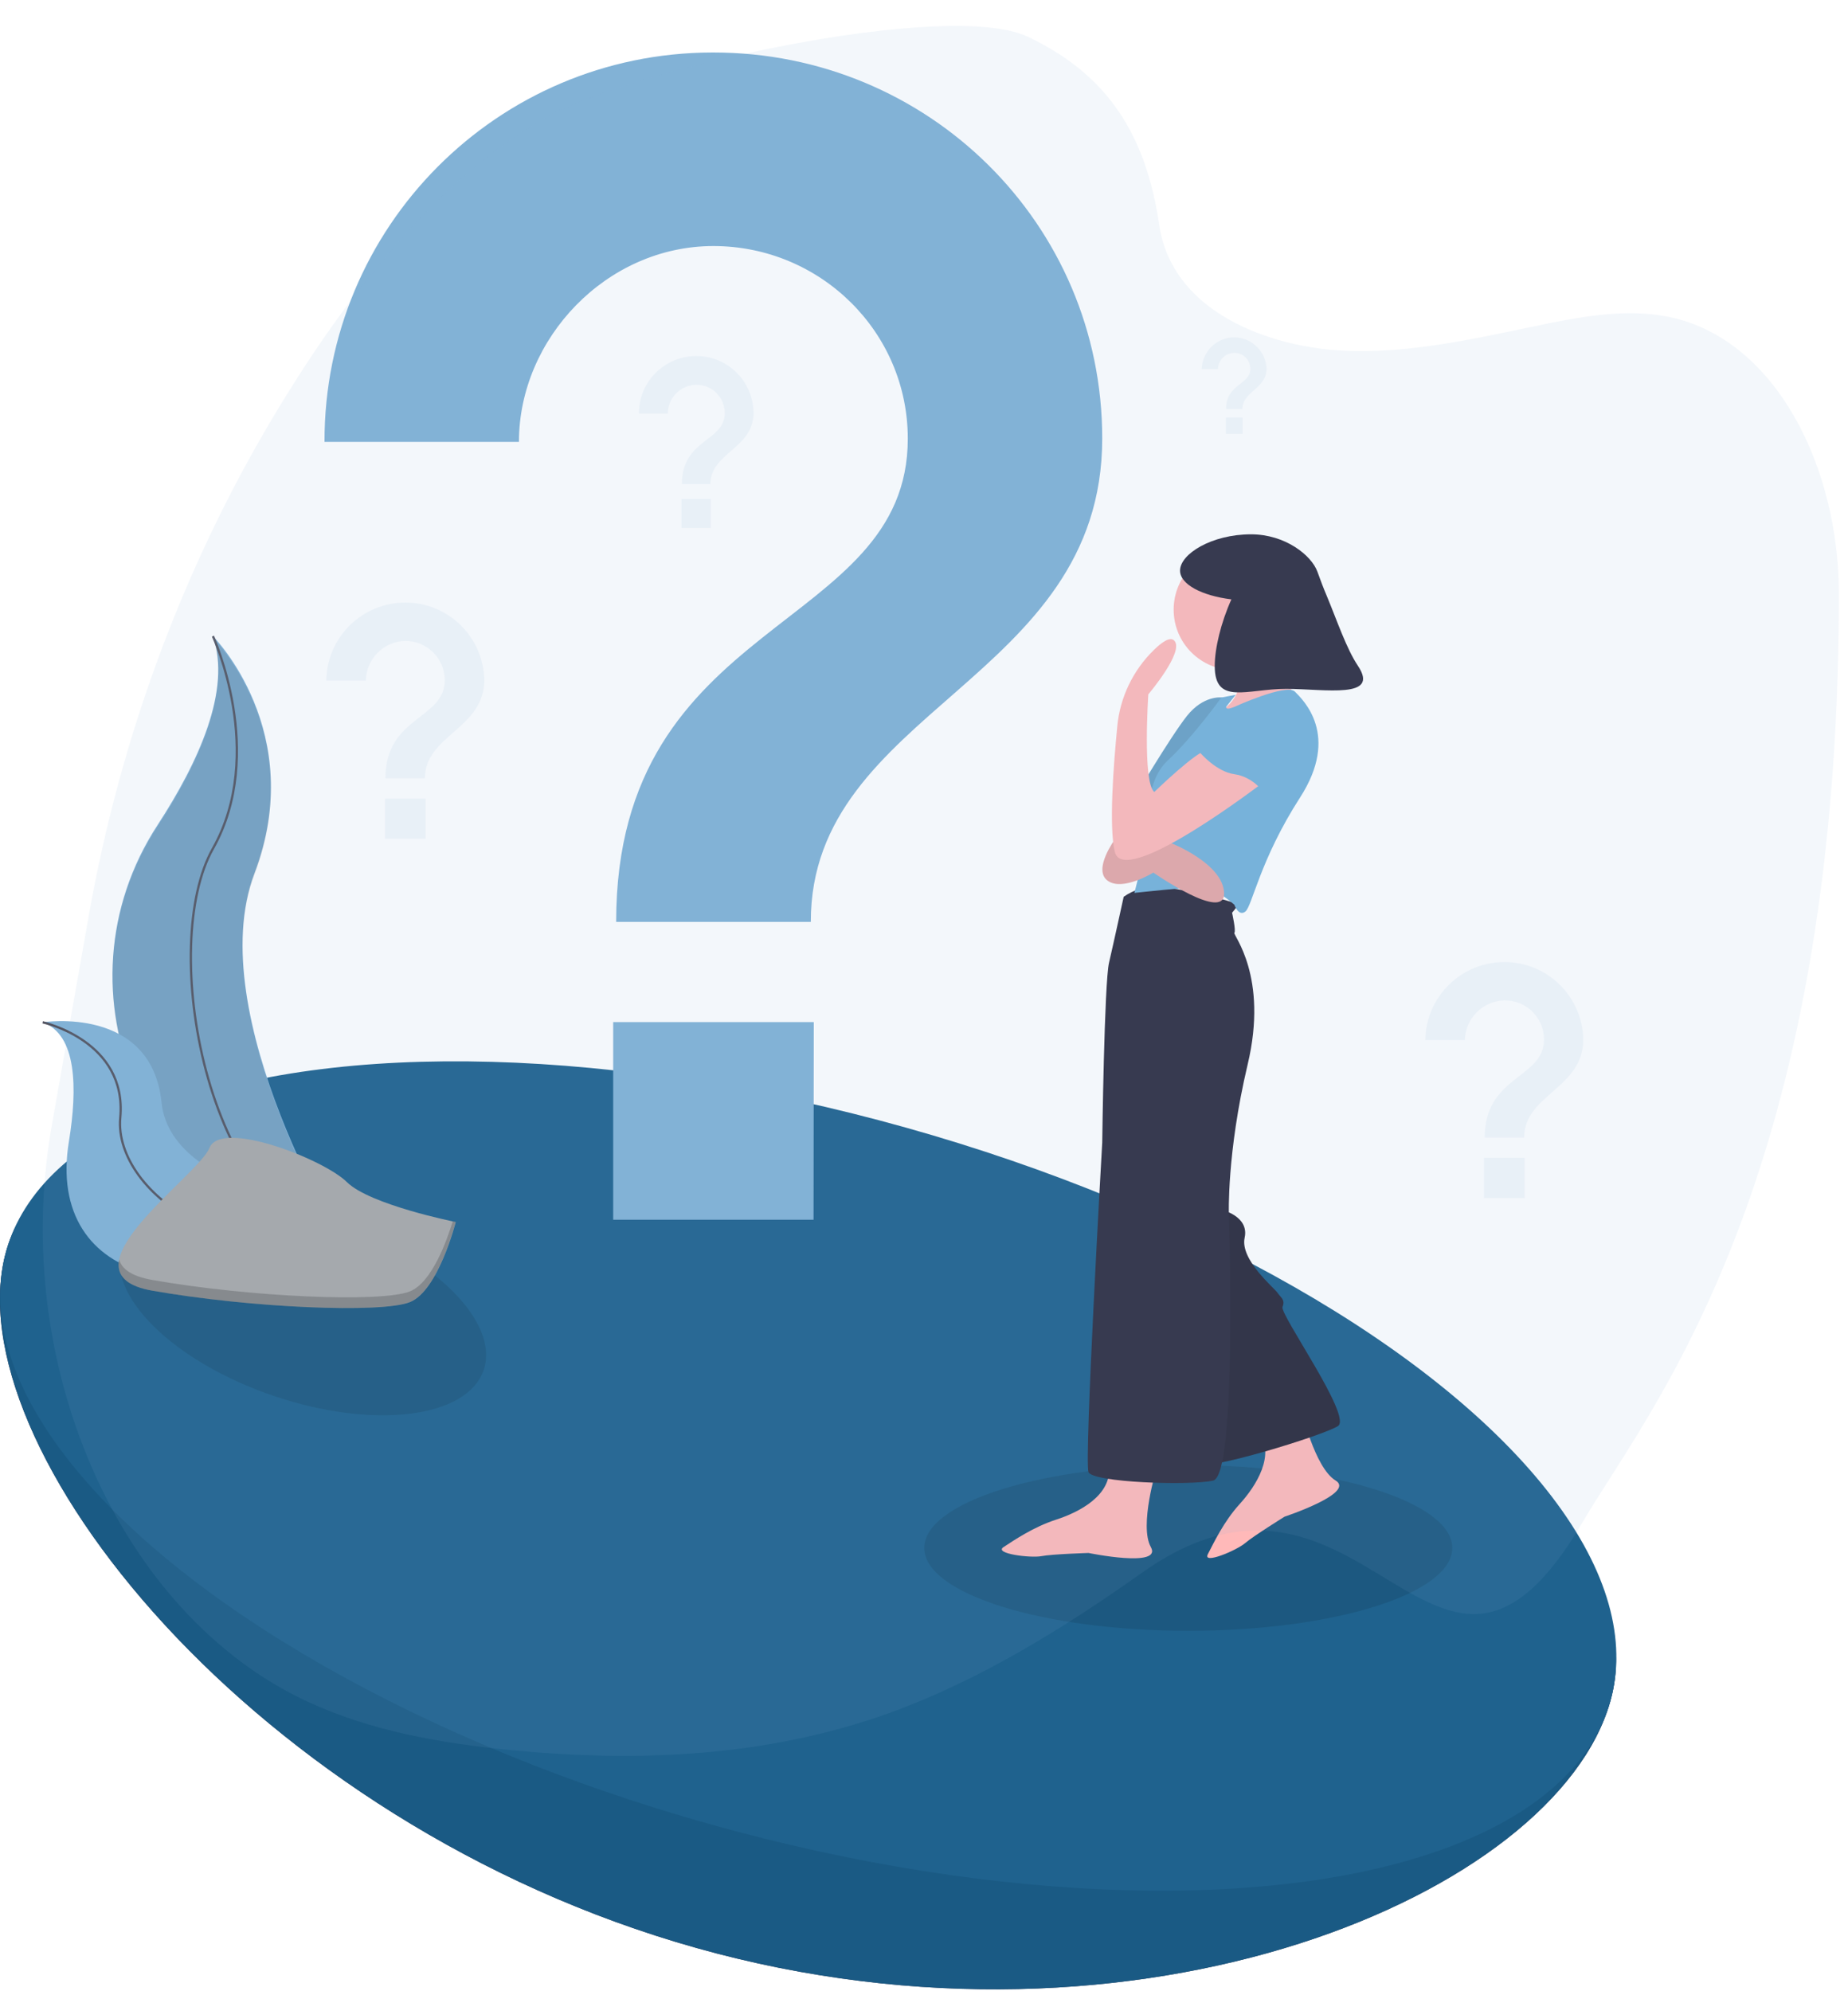 <?xml version="1.0" encoding="utf-8"?>
<!-- Generator: Adobe Illustrator 23.0.3, SVG Export Plug-In . SVG Version: 6.00 Build 0)  -->
<svg version="1.1" id="b49c538b-d2f0-4d56-8d1f-7f4005552b2e"
	 xmlns="http://www.w3.org/2000/svg" xmlns:xlink="http://www.w3.org/1999/xlink" x="0px" y="0px" viewBox="0 0 809.8 872.2"
	 style="enable-background:new 0 0 809.8 872.2;" xml:space="preserve">
<style type="text/css">
	.st0{fill:#3F3D56;}
	.st1{fill:#1A5A84;}
	.st2{fill:#1F628E;}
	.st3{opacity:0.1;enable-background:new    ;}
	.st4{fill:#FFB9B9;}
	.st5{fill:#76B3DA;}
	.st6{fill:#2F2E41;}
	.st7{fill:#82B2D6;}
	.st8{fill:none;stroke:#535461;stroke-miterlimit:10;}
	.st9{fill:#A8A8A8;}
	.st10{opacity:0.2;enable-background:new    ;}
	.st11{opacity:0.1;fill:#82B2D6;enable-background:new    ;}
</style>
<title>completed</title>
<path class="st0" d="M705.6,745.5c-23.7,84.3-206.2,162.5-400.3,108S-20.9,632.6,2.7,548.3s194.2-54.5,388.3,0
	S729.2,661.3,705.6,745.5z"/>
<path class="st1" d="M705.6,745.5c-23.7,84.3-206.2,162.5-400.3,108S-20.9,632.6,2.7,548.3s194.2-54.5,388.3,0
	S729.2,661.3,705.6,745.5z"/>
<ellipse transform="matrix(0.27 -0.963 0.963 0.27 -364.394 813.115)" class="st2" cx="354.2" cy="646.9" rx="158.5" ry="365"/>
<ellipse class="st3" cx="520.7" cy="678.2" rx="115.7" ry="36.3"/>
<g>
	<path class="st4" d="M570.2,617.5c0,0,5.9,25.6,15,31.1c9.1,5.5-22.3,15.9-22.3,15.9s-13.7,8.5-17.3,11.6s-18.8,9.6-16.3,4.8
		s6.9-14.2,13.9-21.9c7-7.7,16.1-21.5,8.2-32.3C543.4,616,570.2,617.5,570.2,617.5z"/>
	<path class="st5" d="M538.4,306.7l-3.1-1.1c0,0-7.9-1.1-15.2,8.1c-7.3,9.2-23.9,37.3-23.9,37.3l-6.2,14.5l21.8,0.7l16.4-36.1
		L538.4,306.7z"/>
	<path class="st3" d="M538.4,306.7l-3.1-1.1c0,0-7.9-1.1-15.2,8.1c-7.3,9.2-23.9,37.3-23.9,37.3l-6.2,14.5l21.8,0.7l16.4-36.1
		L538.4,306.7z"/>
	<path class="st6" d="M535.1,530c0,0,12.4,2.7,10.3,12.3c-2.1,9.6,13,22,14.4,24.1c1.4,2.1,3.5,3,2.2,6.2
		c-1.3,3.2,30.7,48.1,24.3,52.2c-6.4,4.1-58,20-62.7,16.8S515.3,534,515.3,534L535.1,530z"/>
	<path class="st3" d="M535.1,530c0,0,12.4,2.7,10.3,12.3c-2.1,9.6,13,22,14.4,24.1c1.4,2.1,3.5,3,2.2,6.2
		c-1.3,3.2,30.7,48.1,24.3,52.2c-6.4,4.1-58,20-62.7,16.8S515.3,534,515.3,534L535.1,530z"/>
	<path class="st4" d="M506.8,643.4c0,0-7.7,25.1-2.5,34.4c5.2,9.3-27.3,2.6-27.3,2.6s-16.1,0.5-20.7,1.4c-4.6,0.9-21.1-1.1-16.5-4
		c4.6-3,13.1-8.8,23-12s24.7-10.6,23.2-23.9C484.4,628.7,506.8,643.4,506.8,643.4z"/>
	<path class="st6" d="M492.4,392.9c4.3-3,9.4-4.6,14.6-4.5c8.5,0.3,36.2,6.9,35.4,8.2c-0.8,1.2-1.6,2.3-2.5,3.3c0,0,1.8,8,1,8.8
		c-0.8,0.8,15.1,18.9,5.8,57.8c-9.2,38.9-8.2,65.8-8.2,65.8s3.7,114.1-6.9,116.4s-52.7,0.8-54.6-3.7c-2-4.5,6-144.4,6-144.4
		s0.9-70.4,3-78.9C488,413.1,492.4,392.9,492.4,392.9z"/>
	<circle class="st4" cx="540.8" cy="267.1" r="26.5"/>
	<path class="st4" d="M536.8,284.6c0,0,16.4,16-3.8,28.5c-14.2,8.7,34.4-6.8,34.4-6.8s-10.1-25.8-8.6-31.8
		C560.3,268.6,536.8,284.6,536.8,284.6z"/>
	<path class="st5" d="M540.9,309.7c0,0,22.8-10.4,26.5-6.7c3.7,3.7,19.9,19.1,2.3,46.4c-17.6,27.3-21,47.7-24,50c-3,2.3-4.8-3-4.8-3
		s-8.6-7.8-14.2-7.8c-5.6,0-29.6,2.6-29.6,2.6l6.7-26.6c0,0-3.3-21,7.9-31.4s23.5-27.6,23.5-27.6l6.3-1.2l-4.2,5.3
		C537.4,309.8,536.8,311.4,540.9,309.7z"/>
	<path class="st4" d="M488.6,367.7c0,0-9.8,13.2-3.3,18.1c6.5,4.9,20.1-3.5,20.1-3.5s31.4,21.9,31,9c-0.4-12.9-23-21.8-23-21.8
		l-15.2,0.4l2.3-7.6l-6.4-0.7L488.6,367.7z"/>
	<path class="st3" d="M488.6,367.7c0,0-9.8,13.2-3.3,18.1c6.5,4.9,20.1-3.5,20.1-3.5s31.4,21.9,31,9c-0.4-12.9-23-21.8-23-21.8
		l-15.2,0.4l2.3-7.6l-6.4-0.7L488.6,367.7z"/>
	<path class="st4" d="M554.2,342.3c0,0-61.8,47.6-65.7,30.9c-2.6-10.9-0.6-37.6,1.1-55c1.2-12.7,6.9-24.5,16-33.4
		c3.7-3.6,7.1-5.9,8.9-4.2c4.8,4.7-11.3,23.6-11.3,23.6s-2.6,38.4,2.6,42.8c0,0,19.1-18.5,23.1-18.2
		C532.7,329.1,554.2,342.3,554.2,342.3z"/>
	<path class="st6" d="M595.1,291.8c-5.1-7.6-9.2-19.9-13.7-30.7c-1.5-3.5-2.8-7-4.1-10.6c-2.6-7.2-14.1-16.4-29.1-16.4
		c-17.2,0-31.1,8.6-31.1,15.9c0,6,9.5,11,22.5,12.6c-4.6,10.2-7.3,21.5-7.3,29.2c0,17.4,14.1,10,31.4,10
		C581,301.9,604.7,306.3,595.1,291.8z"/>
	<path class="st5" d="M567.4,312.6c0,0,11,28-13.7,34.4c0,0-4.8-6.7-12.8-7.8c-7.9-1.1-14.9-9.3-14.9-9.3s16.2-22.8,28.8-23.2
		C567.4,306.3,567.4,312.6,567.4,312.6z"/>
</g>
<path class="st7" d="M356.5,534.4h-87.8v-86.6h87.9L356.5,534.4z M355.3,403.9H270c0-134.5,127.8-126.6,127.8-211.7
	c0-46.9-38.4-84.4-85.2-84.4s-85.2,40.5-85.2,85.8h-85.2C142,99.5,218,23.2,312,23c0.2,0,0.4,0,0.6,0C406.7,23,483,98.1,483,192.1
	C483,298.5,355.2,310.7,355.3,403.9L355.3,403.9z"/>
<ellipse transform="matrix(0.323 -0.947 0.947 0.323 -452.776 513.418)" class="st3" cx="132.3" cy="573.1" rx="40.4" ry="83.7"/>
<g>
	<path class="st7" d="M93.3,278.7c0,0,41.8,41.8,18.2,103.9S152,547.9,152,547.9s-0.7-0.1-2-0.3C64.1,532.4,21.4,434.2,69.2,361.2
		C86.9,334,101.5,302.2,93.3,278.7z"/>
	<path class="st3" d="M93.3,279.4c0,0,41.8,41.8,18.2,103.9S152,548.6,152,548.6s-0.7-0.1-2-0.3C64.1,533.1,21.4,434.8,69.2,361.8
		C86.9,334.7,101.5,302.8,93.3,279.4z"/>
	<path class="st8" d="M93.3,278.7c0,0,23.6,51.3,0,93.1s-4,159.2,58.7,176.1"/>
	<path class="st7" d="M18.7,447.9c0,0,47.7-7.6,52.1,35.2s91.8,48.7,91.8,48.7l-1.6,1.1c-72.2,47.4-141.2,30.2-130.8-32.8
		C34,476.8,33.7,453.3,18.7,447.9z"/>
	<path class="st8" d="M18.7,447.9c0,0,37.1,8.1,34,41.8s55,74.1,109.9,42.1"/>
	<path class="st9" d="M199.7,535.4c0,0-37.6-7.5-47.7-17.5s-55.1-27.6-60.2-15s-67.7,55.1-25,62.6s100.3,10,112.8,5
		S199.7,535.4,199.7,535.4z"/>
	<path class="st10" d="M66.8,560.8c42.6,7.5,100.3,10,112.8,5c9.6-3.8,16.2-22.2,18.8-30.7l1.2,0.3c0,0-7.5,30.1-20.1,35.1
		s-70.2,2.5-112.8-5c-12.3-2.2-15.8-7.3-14.5-13.7C53.3,555.9,57.6,559.2,66.8,560.8z"/>
</g>
<path class="st11" d="M186.5,367.5h-17.8v-17.6h17.8V367.5z M186.2,341h-17.3c0-27.3,26-25.7,26-43c0-9.5-7.8-17.2-17.3-17.2
	c0,0,0,0,0,0c-9.5,0.2-17.1,7.9-17.3,17.4H143c0.2-19.1,15.9-34.4,35-34.2c18.7,0.2,33.8,15.2,34.2,33.9
	C212.2,319.5,186.2,322,186.2,341L186.2,341z"/>
<path class="st11" d="M668.1,524.9h-17.8v-17.6h17.8V524.9z M667.9,498.4h-17.3c0-27.3,26-25.7,26-43c0-9.5-7.8-17.2-17.3-17.1
	c0,0,0,0,0,0c-9.5,0.2-17.2,7.9-17.4,17.4h-17.3c0.2-19.1,15.9-34.4,35-34.2c18.7,0.2,33.8,15.2,34.2,33.9
	C693.8,477,667.9,479.5,667.9,498.4z"/>
<path class="st11" d="M311.5,231.3h-12.9v-12.7h12.9V231.3z M311.3,212.1h-12.5c0-19.8,18.8-18.6,18.8-31.1
	c0-6.9-5.6-12.5-12.5-12.4c0,0,0,0,0,0c-6.9,0.1-12.4,5.7-12.5,12.6H280c-0.1-13.9,11.1-25.1,25-25.2s25.1,11.1,25.2,25
	C330.1,196.6,311.3,198.4,311.3,212.1z"/>
<path class="st11" d="M544.5,190.1h-7.3v-7.2h7.3V190.1z M544.4,179.2h-7.1c0-11.2,10.6-10.5,10.6-17.6c0-3.9-3.1-7-7-7
	c0,0-0.1,0-0.1,0c-3.9,0.1-7,3.2-7.1,7.1h-7.1c0.2-7.8,6.7-14,14.5-13.9c7.5,0.2,13.6,6.2,13.9,13.7
	C555,170.4,544.4,171.5,544.4,179.2z"/>
<path class="st11" d="M508,98.7c5.5,36.6,44.6,51.6,74.7,54.5c29.1,2.7,59-3.8,88.5-10c20-4.2,40.5-8.3,59.9-4.4
	c46.9,9.5,74.7,65.6,74.7,121.4c0,258.9-83.8,358-112.1,406.4c-64.5,110.3-95-47.1-193.2,22.4c-35.1,24.9-71.8,47.4-110.5,61.4
	c-54.3,19.6-111,21.7-165.8,16.4c-30.8-3-61.5-8.3-89.5-21.3C52.5,707.3,4.1,598.3,22.7,493.1c4.1-23.2,10.4-59,16.1-91.4
	c14.3-81,43.4-158.8,86.8-228.7c29.9-48.3,68.2-95.6,113.1-121.3C275.5,30.6,415-0.6,450.4,16.1C485.8,32.9,502.2,59.4,508,98.7z"/>
</svg>
